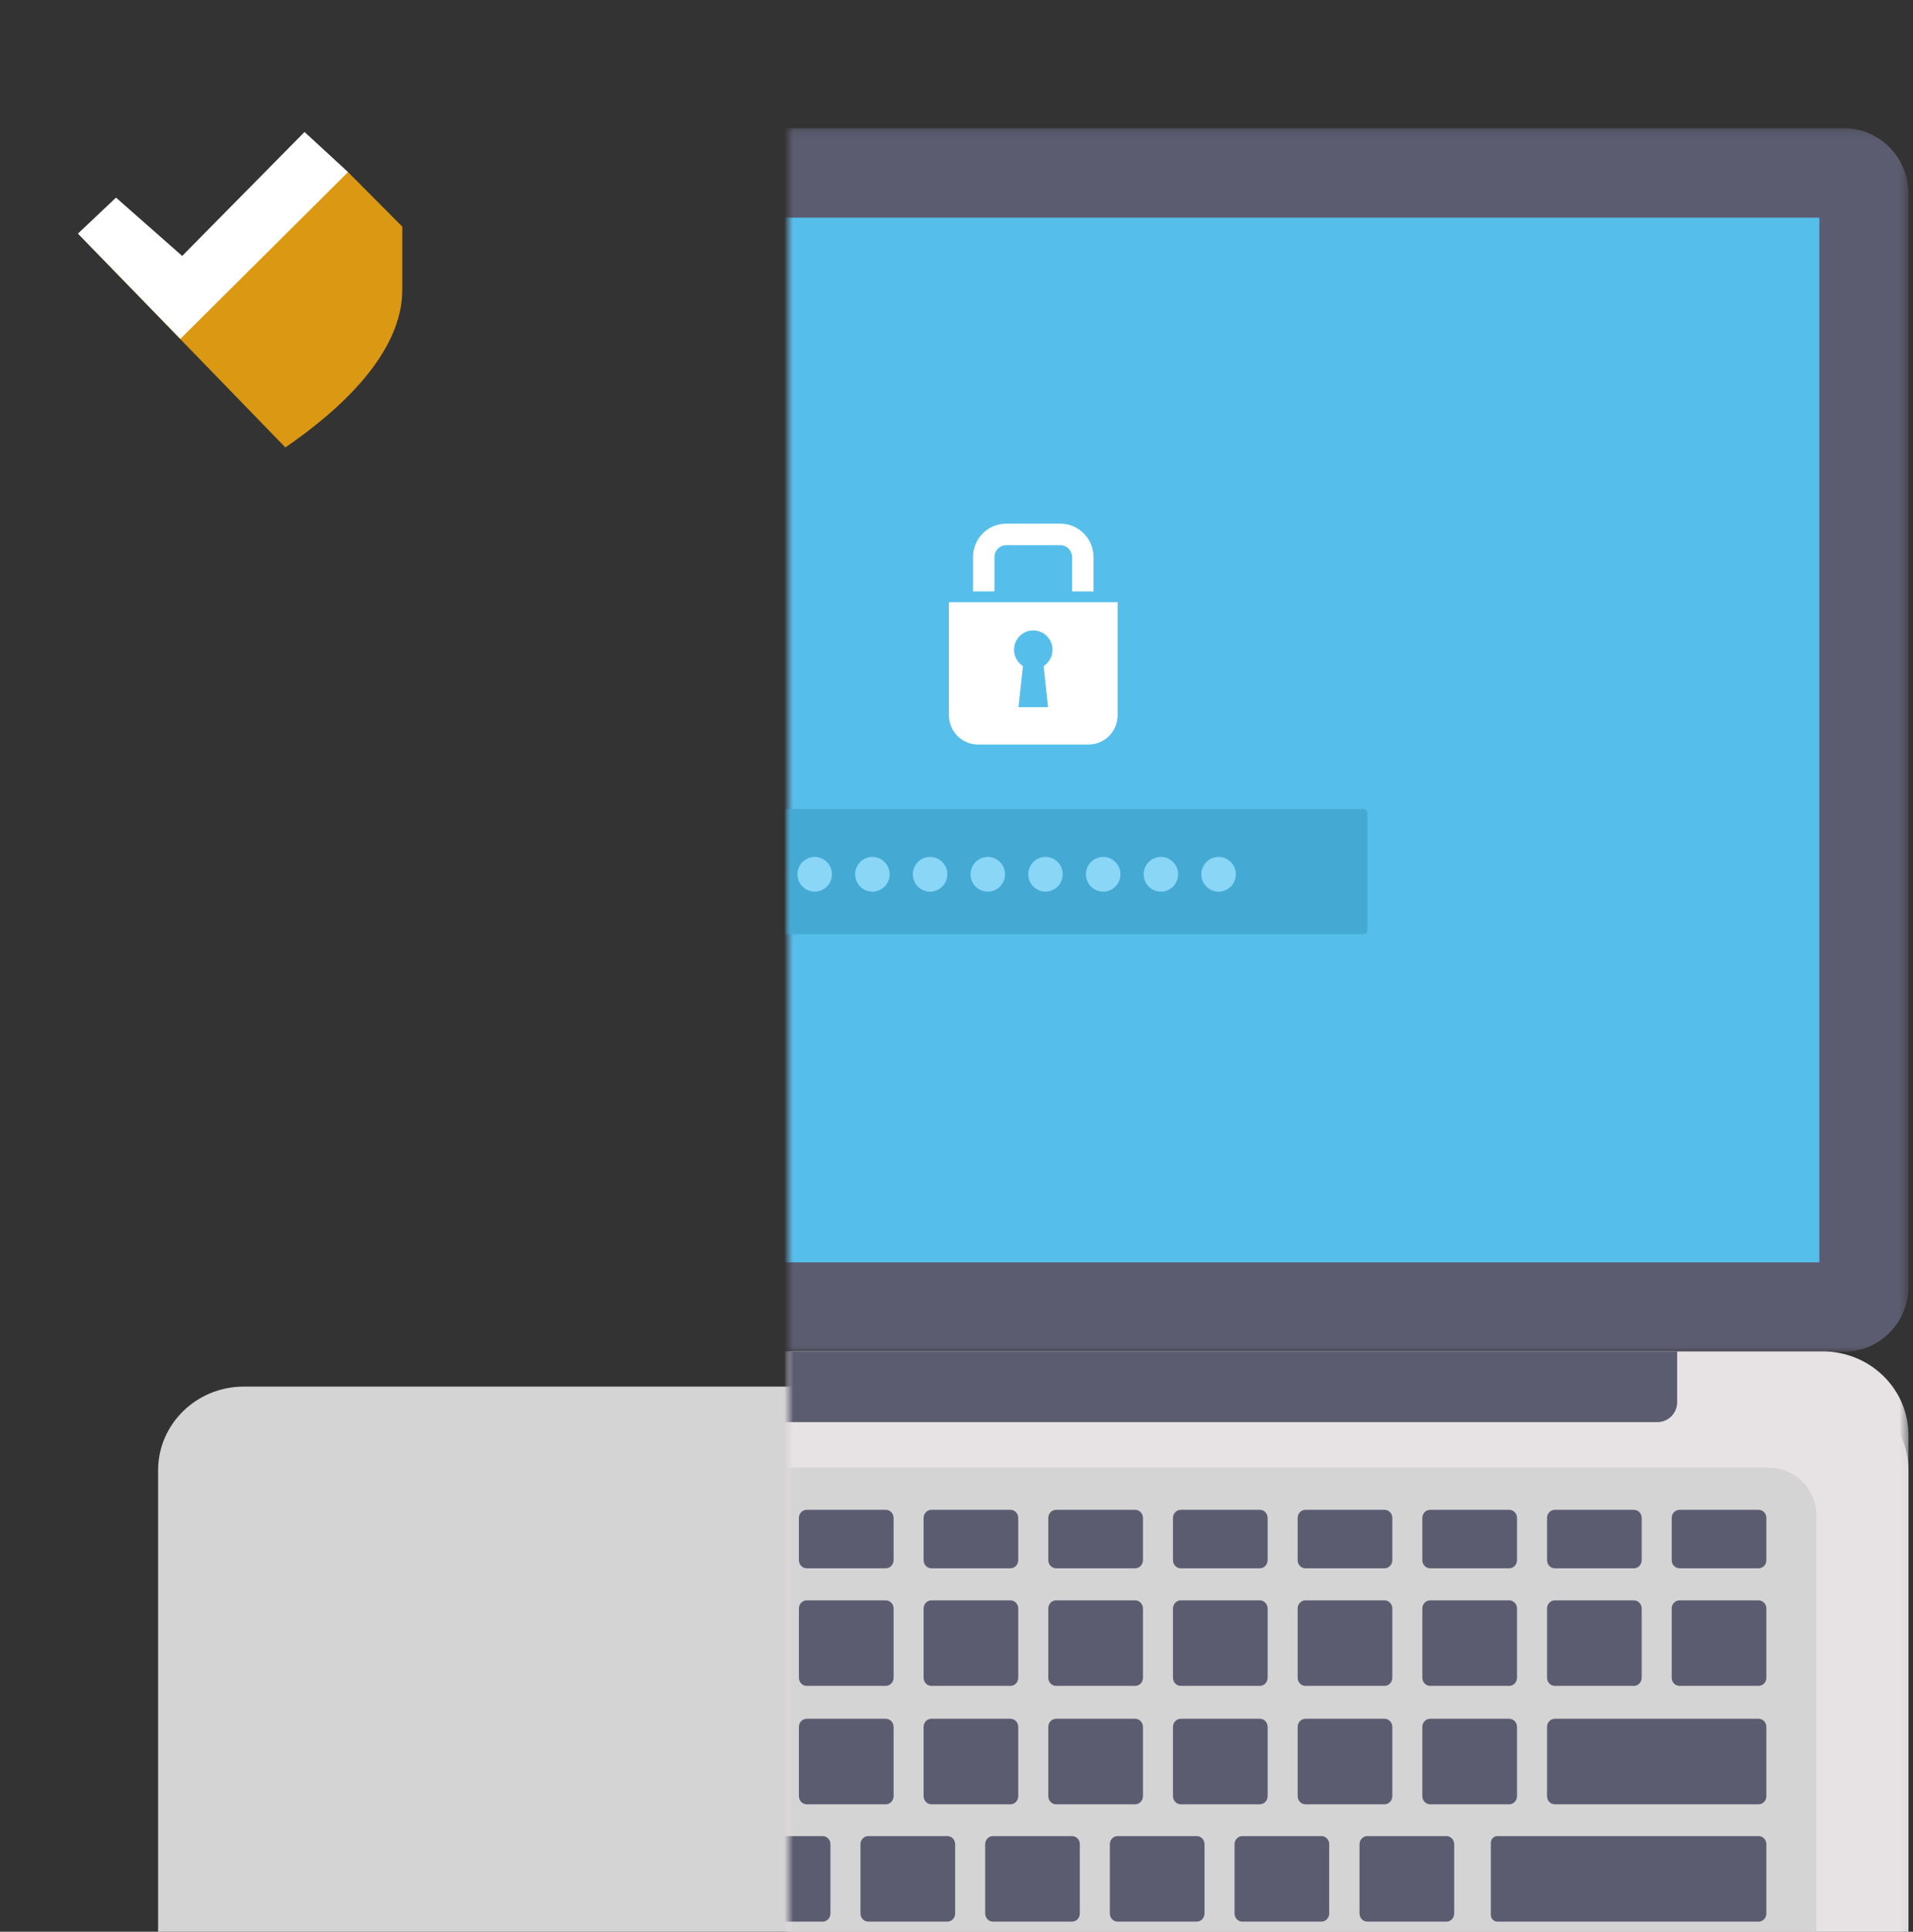 <svg width="211" height="213" viewBox="0 0 211 213" version="1.1" xmlns="http://www.w3.org/2000/svg" xmlns:xlink="http://www.w3.org/1999/xlink">
<rect x="0" y="0" width="211" height="213" fill="#333333" stroke="none"/>
<title>laptop</title>
<desc>Created using Figma</desc>
<g id="Canvas" transform="translate(87 -576)">
<g id="laptop">
<g id="laptop">
<g id="Fill 1">
<use xlink:href="#path0_fill" transform="translate(-69.563 728.888)" fill="#D5D4D5"/>
</g>
<g id="Group 5">
<mask id="mask0_outline" mask-type="alpha">
<g id="Clip 4">
<use xlink:href="#path1_fill" transform="translate(-69.563 590.122)" fill="#FFFFFF"/>
</g>
</mask>
<g id="Fill 3" mask="url(#mask0_outline)">
<use xlink:href="#path2_fill" transform="translate(-69.563 590.122)" fill="#5C5C71"/>
</g>
</g>
<mask id="mask1_outline" mask-type="alpha">
<g id="Clip 7">
<use xlink:href="#path3_fill" transform="translate(-97 567.755)" fill="#FFFFFF"/>
</g>
</mask>
<g id="Fill 6" mask="url(#mask1_outline)">
<use xlink:href="#path4_fill" transform="translate(-59.734 600.002)" fill="#56BEEA"/>
</g>
<g id="Fill 8" mask="url(#mask1_outline)">
<use xlink:href="#path5_fill" transform="translate(-69.563 725.009)" fill="#E7E2E3"/>
</g>
<g id="Fill 9" mask="url(#mask1_outline)">
<use xlink:href="#path6_fill" transform="translate(-59.407 737.829)" fill="#D5D4D5"/>
</g>
<g id="Fill 10" mask="url(#mask1_outline)">
<use xlink:href="#path7_fill" transform="translate(-44.052 725.009)" fill="#5C5C71"/>
</g>
<g id="Fill 11" mask="url(#mask1_outline)">
<use xlink:href="#path8_fill" transform="translate(-53.891 742.474)" fill="#5C5C71"/>
</g>
<g id="Fill 12" mask="url(#mask1_outline)">
<use xlink:href="#path9_fill" transform="translate(-40.14 742.474)" fill="#5C5C71"/>
</g>
<g id="Fill 13" mask="url(#mask1_outline)">
<use xlink:href="#path10_fill" transform="translate(-26.387 742.474)" fill="#5C5C71"/>
</g>
<g id="Fill 14" mask="url(#mask1_outline)">
<use xlink:href="#path11_fill" transform="translate(-12.635 742.474)" fill="#5C5C71"/>
</g>
<g id="Fill 15" mask="url(#mask1_outline)">
<use xlink:href="#path10_fill" transform="translate(1.118 742.474)" fill="#5C5C71"/>
</g>
<g id="Fill 16" mask="url(#mask1_outline)">
<use xlink:href="#path12_fill" transform="translate(14.871 742.474)" fill="#5C5C71"/>
</g>
<g id="Fill 17" mask="url(#mask1_outline)">
<use xlink:href="#path9_fill" transform="translate(28.623 742.474)" fill="#5C5C71"/>
</g>
<g id="Fill 18" mask="url(#mask1_outline)">
<use xlink:href="#path10_fill" transform="translate(42.376 742.474)" fill="#5C5C71"/>
</g>
<g id="Fill 19" mask="url(#mask1_outline)">
<use xlink:href="#path9_fill" transform="translate(56.128 742.474)" fill="#5C5C71"/>
</g>
<g id="Fill 20" mask="url(#mask1_outline)">
<use xlink:href="#path10_fill" transform="translate(69.881 742.474)" fill="#5C5C71"/>
</g>
<g id="Fill 21" mask="url(#mask1_outline)">
<use xlink:href="#path12_fill" transform="translate(83.634 742.474)" fill="#5C5C71"/>
</g>
<g id="Fill 22" mask="url(#mask1_outline)">
<use xlink:href="#path13_fill" transform="translate(97.386 742.474)" fill="#5C5C71"/>
</g>
<g id="Fill 23" mask="url(#mask1_outline)">
<use xlink:href="#path14_fill" transform="translate(-53.891 752.458)" fill="#5C5C71"/>
</g>
<g id="Fill 24" mask="url(#mask1_outline)">
<use xlink:href="#path15_fill" transform="translate(-40.14 752.458)" fill="#5C5C71"/>
</g>
<g id="Fill 25" mask="url(#mask1_outline)">
<use xlink:href="#path16_fill" transform="translate(-26.387 752.458)" fill="#5C5C71"/>
</g>
<g id="Fill 26" mask="url(#mask1_outline)">
<use xlink:href="#path17_fill" transform="translate(-12.635 752.458)" fill="#5C5C71"/>
</g>
<g id="Fill 27" mask="url(#mask1_outline)">
<use xlink:href="#path16_fill" transform="translate(1.118 752.458)" fill="#5C5C71"/>
</g>
<g id="Fill 28" mask="url(#mask1_outline)">
<use xlink:href="#path18_fill" transform="translate(14.871 752.458)" fill="#5C5C71"/>
</g>
<g id="Fill 29" mask="url(#mask1_outline)">
<use xlink:href="#path15_fill" transform="translate(28.623 752.458)" fill="#5C5C71"/>
</g>
<g id="Fill 30" mask="url(#mask1_outline)">
<use xlink:href="#path16_fill" transform="translate(42.376 752.458)" fill="#5C5C71"/>
</g>
<g id="Fill 31" mask="url(#mask1_outline)">
<use xlink:href="#path15_fill" transform="translate(56.128 752.458)" fill="#5C5C71"/>
</g>
<g id="Fill 32" mask="url(#mask1_outline)">
<use xlink:href="#path16_fill" transform="translate(69.881 752.458)" fill="#5C5C71"/>
</g>
<g id="Fill 33" mask="url(#mask1_outline)">
<use xlink:href="#path18_fill" transform="translate(83.634 752.458)" fill="#5C5C71"/>
</g>
<g id="Fill 34" mask="url(#mask1_outline)">
<use xlink:href="#path19_fill" transform="translate(97.386 752.458)" fill="#5C5C71"/>
</g>
<g id="Fill 35" mask="url(#mask1_outline)">
<use xlink:href="#path20_fill" transform="translate(-53.892 765.513)" fill="#5C5C71"/>
</g>
<g id="Fill 36" mask="url(#mask1_outline)">
<use xlink:href="#path21_fill" transform="translate(-26.387 765.513)" fill="#5C5C71"/>
</g>
<g id="Fill 37" mask="url(#mask1_outline)">
<use xlink:href="#path22_fill" transform="translate(-12.635 765.513)" fill="#5C5C71"/>
</g>
<g id="Fill 38" mask="url(#mask1_outline)">
<use xlink:href="#path21_fill" transform="translate(1.118 765.513)" fill="#5C5C71"/>
</g>
<g id="Fill 39" mask="url(#mask1_outline)">
<use xlink:href="#path23_fill" transform="translate(14.871 765.513)" fill="#5C5C71"/>
</g>
<g id="Fill 40" mask="url(#mask1_outline)">
<use xlink:href="#path24_fill" transform="translate(28.623 765.513)" fill="#5C5C71"/>
</g>
<g id="Fill 41" mask="url(#mask1_outline)">
<use xlink:href="#path21_fill" transform="translate(42.376 765.513)" fill="#5C5C71"/>
</g>
<g id="Fill 42" mask="url(#mask1_outline)">
<use xlink:href="#path24_fill" transform="translate(56.128 765.513)" fill="#5C5C71"/>
</g>
<g id="Fill 43" mask="url(#mask1_outline)">
<use xlink:href="#path21_fill" transform="translate(69.881 765.513)" fill="#5C5C71"/>
</g>
<g id="Fill 44" mask="url(#mask1_outline)">
<use xlink:href="#path25_fill" transform="translate(83.634 765.513)" fill="#5C5C71"/>
</g>
<g id="Fill 45" mask="url(#mask1_outline)">
<use xlink:href="#path21_fill" transform="translate(-19.596 778.451)" fill="#5C5C71"/>
</g>
<g id="Fill 46" mask="url(#mask1_outline)">
<use xlink:href="#path24_fill" transform="translate(-5.844 778.451)" fill="#5C5C71"/>
</g>
<g id="Fill 47" mask="url(#mask1_outline)">
<use xlink:href="#path26_fill" transform="translate(7.909 778.451)" fill="#5C5C71"/>
</g>
<g id="Fill 48" mask="url(#mask1_outline)">
<use xlink:href="#path27_fill" transform="translate(21.662 778.451)" fill="#5C5C71"/>
</g>
<g id="Fill 49" mask="url(#mask1_outline)">
<use xlink:href="#path24_fill" transform="translate(35.414 778.451)" fill="#5C5C71"/>
</g>
<g id="Fill 50" mask="url(#mask1_outline)">
<use xlink:href="#path21_fill" transform="translate(49.167 778.451)" fill="#5C5C71"/>
</g>
<g id="Fill 51" mask="url(#mask1_outline)">
<use xlink:href="#path24_fill" transform="translate(62.953 778.451)" fill="#5C5C71"/>
</g>
<g id="Fill 52" mask="url(#mask1_outline)">
<use xlink:href="#path28_fill" transform="translate(77.438 778.451)" fill="#5C5C71"/>
</g>
<g id="Fill 53" mask="url(#mask1_outline)">
<use xlink:href="#path29_fill" transform="translate(-53.891 778.451)" fill="#5C5C71"/>
</g>
<g id="Fill 63" mask="url(#mask1_outline)">
<use xlink:href="#path30_fill" transform="translate(20.323 633.738)" fill="#FFFFFF"/>
</g>
<g id="Fill 64" mask="url(#mask1_outline)">
<use xlink:href="#path31_fill" transform="translate(17.665 642.398)" fill="#FFFFFF"/>
</g>
<g id="Fill 65" mask="url(#mask1_outline)">
<use xlink:href="#path32_fill" transform="translate(-9.886 665.197)" fill="#44AAD4"/>
</g>
<g id="Fill 66" mask="url(#mask1_outline)">
<use xlink:href="#path33_fill" transform="translate(-5.41 670.489)" fill="#8AD6F7"/>
</g>
<g id="Fill 67" mask="url(#mask1_outline)">
<use xlink:href="#path33_fill" transform="translate(0.955 670.489)" fill="#8AD6F7"/>
</g>
<g id="Fill 68" mask="url(#mask1_outline)">
<use xlink:href="#path33_fill" transform="translate(7.319 670.489)" fill="#8AD6F7"/>
</g>
<g id="Fill 69" mask="url(#mask1_outline)">
<use xlink:href="#path33_fill" transform="translate(13.683 670.489)" fill="#8AD6F7"/>
</g>
<g id="Fill 70" mask="url(#mask1_outline)">
<use xlink:href="#path34_fill" transform="translate(20.049 670.489)" fill="#8AD6F7"/>
</g>
<g id="Fill 71" mask="url(#mask1_outline)">
<use xlink:href="#path34_fill" transform="translate(26.413 670.489)" fill="#8AD6F7"/>
</g>
<g id="Fill 72" mask="url(#mask1_outline)">
<use xlink:href="#path34_fill" transform="translate(32.777 670.489)" fill="#8AD6F7"/>
</g>
<g id="Fill 73" mask="url(#mask1_outline)">
<use xlink:href="#path35_fill" transform="translate(39.141 670.489)" fill="#8AD6F7"/>
</g>
<g id="Fill 74" mask="url(#mask1_outline)">
<use xlink:href="#path35_fill" transform="translate(45.505 670.489)" fill="#8AD6F7"/>
</g>
</g>
<g id="shield">
<g id="Group 3">
<mask id="mask2_outline" mask-type="alpha">
<g id="Clip 2">
<use xlink:href="#path36_fill" transform="translate(-87 576.463)" fill="#FFFFFF"/>
</g>
</mask>
<g id="Fill 1" mask="url(#mask2_outline)">
<use xlink:href="#path37_fill" transform="translate(-87 576.463)" fill="#FFCF5D"/>
</g>
</g>
<g id="Group 6">
<mask id="mask3_outline" mask-type="alpha">
<g id="Clip 5">
<use xlink:href="#path38_fill" transform="translate(-64.814 576.463)" fill="#FFFFFF"/>
</g>
</mask>
<g id="Fill 4" mask="url(#mask3_outline)">
<use xlink:href="#path39_fill" transform="translate(-64.814 576.463)" fill="#E9B134"/>
</g>
</g>
<g id="Fill 7">
<use xlink:href="#path40_fill" transform="translate(-78.4 594.975)" fill="#DB9812"/>
</g>
<g id="Fill 9">
<use xlink:href="#path41_fill" transform="translate(-78.403 590.553)" fill="#FFFFFF"/>
</g>
</g>
</g>
</g>
<defs>
<path id="path0_fill" fill-rule="evenodd" d="M 193.062 9.241C 193.062 4.137 188.83 0 183.609 0L 9.453 0C 4.232 0 0 4.137 0 9.241L 0 127.818C 0 132.921 4.232 137.059 9.453 137.059L 183.609 137.059C 188.83 137.059 193.062 132.921 193.062 127.818L 193.062 9.241Z"/>
<path id="path1_fill" fill-rule="evenodd" d="M 193.062 0L 193.062 134.946L 0 134.946L 0 5.71453e-14L 193.062 5.71453e-14L 193.062 0Z"/>
<path id="path2_fill" fill-rule="evenodd" d="M 185.888 134.946L 7.173 134.946C 3.211 134.946 0 131.717 0 127.735L 0 7.211C 0 3.229 3.211 0 7.173 0L 185.888 0C 189.85 0 193.062 3.229 193.062 7.211L 193.062 127.735C 193.062 131.717 189.85 134.946 185.888 134.946Z"/>
<path id="path3_fill" fill-rule="evenodd" d="M 0 298.192L 220.499 298.192L 220.499 0L 0 0L 0 298.192Z"/>
<path id="path4_fill" fill-rule="evenodd" d="M 0 115.187L 173.405 115.187L 173.405 0L 0 0L 0 115.187Z"/>
<path id="path5_fill" fill-rule="evenodd" d="M 193.062 9.241C 193.062 4.137 188.83 0 183.609 0L 9.453 0C 4.232 0 0 4.137 0 9.241L 0 127.818C 0 132.922 4.232 137.059 9.453 137.059L 183.609 137.059C 188.83 137.059 193.062 132.922 193.062 127.818L 193.062 9.241Z"/>
<path id="path6_fill" fill-rule="evenodd" d="M 0 64.208L 0 5.276C 0 2.361 2.35 0 5.248 0L 167.503 0C 170.401 0 172.751 2.361 172.751 5.276L 172.751 64.208C 172.751 67.122 170.401 69.485 167.503 69.485L 5.248 69.485C 2.35 69.485 0 67.122 0 64.208Z"/>
<path id="path7_fill" fill-rule="evenodd" d="M 0 0L 0 5.605C 0 6.815 0.977 7.797 2.182 7.797L 139.858 7.797C 141.062 7.797 142.04 6.815 142.04 5.605L 142.04 0L 0 0Z"/>
<path id="path8_fill" fill-rule="evenodd" d="M 9.563 0L 0.877 0C 0.392 0 0 0.395 0 0.883L 0 5.569C 0 6.056 0.392 6.451 0.877 6.451L 9.563 6.451C 10.048 6.451 10.441 6.056 10.441 5.569L 10.441 0.883C 10.441 0.395 10.048 0 9.563 0Z"/>
<path id="path9_fill" fill-rule="evenodd" d="M 9.584 0L 0.859 0C 0.385 0 0 0.404 0 0.902L 0 5.549C 0 6.048 0.385 6.451 0.859 6.451L 9.584 6.451C 10.058 6.451 10.442 6.048 10.442 5.549L 10.442 0.902C 10.442 0.404 10.058 0 9.584 0Z"/>
<path id="path10_fill" fill-rule="evenodd" d="M 9.583 0L 0.858 0C 0.385 0 0 0.404 0 0.902L 0 5.549C 0 6.048 0.385 6.451 0.858 6.451L 9.583 6.451C 10.058 6.451 10.442 6.048 10.442 5.549L 10.442 0.902C 10.442 0.404 10.058 0 9.583 0Z"/>
<path id="path11_fill" fill-rule="evenodd" d="M 9.584 0L 0.859 0C 0.385 0 0 0.404 0 0.902L 0 5.549C 0 6.048 0.385 6.451 0.859 6.451L 9.584 6.451C 10.059 6.451 10.442 6.048 10.442 5.549L 10.442 0.902C 10.442 0.404 10.059 0 9.584 0Z"/>
<path id="path12_fill" fill-rule="evenodd" d="M 9.583 0L 0.858 0C 0.384 0 0 0.404 0 0.902L 0 5.549C 0 6.048 0.384 6.451 0.858 6.451L 9.583 6.451C 10.058 6.451 10.441 6.048 10.441 5.549L 10.441 0.902C 10.441 0.404 10.058 0 9.583 0Z"/>
<path id="path13_fill" fill-rule="evenodd" d="M 9.564 0L 0.877 0C 0.393 0 0 0.395 0 0.883L 0 5.569C 0 6.056 0.393 6.451 0.877 6.451L 9.564 6.451C 10.049 6.451 10.442 6.056 10.442 5.569L 10.442 0.883C 10.442 0.395 10.049 0 9.564 0Z"/>
<path id="path14_fill" fill-rule="evenodd" d="M 9.563 0L 0.877 0C 0.392 0 0 0.395 0 0.883L 0 8.549C 0 9.038 0.392 9.432 0.877 9.432L 9.563 9.432C 10.048 9.432 10.441 9.038 10.441 8.549L 10.441 0.883C 10.441 0.395 10.048 0 9.563 0Z"/>
<path id="path15_fill" fill-rule="evenodd" d="M 9.584 0L 0.859 0C 0.385 0 0 0.404 0 0.902L 0 8.53C 0 9.029 0.385 9.432 0.859 9.432L 9.584 9.432C 10.058 9.432 10.442 9.029 10.442 8.53L 10.442 0.902C 10.442 0.404 10.058 0 9.584 0Z"/>
<path id="path16_fill" fill-rule="evenodd" d="M 9.583 0L 0.858 0C 0.385 0 0 0.404 0 0.902L 0 8.53C 0 9.029 0.385 9.432 0.858 9.432L 9.583 9.432C 10.058 9.432 10.442 9.029 10.442 8.53L 10.442 0.902C 10.442 0.404 10.058 0 9.583 0Z"/>
<path id="path17_fill" fill-rule="evenodd" d="M 9.584 0L 0.859 0C 0.385 0 0 0.404 0 0.902L 0 8.53C 0 9.029 0.385 9.432 0.859 9.432L 9.584 9.432C 10.059 9.432 10.442 9.029 10.442 8.53L 10.442 0.902C 10.442 0.404 10.059 0 9.584 0Z"/>
<path id="path18_fill" fill-rule="evenodd" d="M 9.583 0L 0.858 0C 0.384 0 0 0.404 0 0.902L 0 8.53C 0 9.029 0.384 9.432 0.858 9.432L 9.583 9.432C 10.058 9.432 10.441 9.029 10.441 8.53L 10.441 0.902C 10.441 0.404 10.058 0 9.583 0Z"/>
<path id="path19_fill" fill-rule="evenodd" d="M 9.564 0L 0.877 0C 0.393 0 0 0.395 0 0.883L 0 8.549C 0 9.038 0.393 9.432 0.877 9.432L 9.564 9.432C 10.049 9.432 10.442 9.038 10.442 8.549L 10.442 0.883C 10.442 0.395 10.049 0 9.564 0Z"/>
<path id="path20_fill" fill-rule="evenodd" d="M 23.336 0L 9.583 0L 8.383 0L 0.858 0C 0.384 0 0 0.404 0 0.902L 0 8.53C 0 9.029 0.384 9.433 0.858 9.433L 8.383 9.433L 9.583 9.433L 23.336 9.433C 23.81 9.433 24.194 9.029 24.194 8.53L 24.194 0.902C 24.194 0.404 23.81 0 23.336 0Z"/>
<path id="path21_fill" fill-rule="evenodd" d="M 9.583 0L 0.858 0C 0.385 0 0 0.404 0 0.902L 0 8.53C 0 9.029 0.385 9.433 0.858 9.433L 9.583 9.433C 10.058 9.433 10.442 9.029 10.442 8.53L 10.442 0.902C 10.442 0.404 10.058 0 9.583 0Z"/>
<path id="path22_fill" fill-rule="evenodd" d="M 9.584 0L 0.859 0C 0.385 0 0 0.404 0 0.902L 0 8.53C 0 9.029 0.385 9.433 0.859 9.433L 9.584 9.433C 10.059 9.433 10.442 9.029 10.442 8.53L 10.442 0.902C 10.442 0.404 10.059 0 9.584 0Z"/>
<path id="path23_fill" fill-rule="evenodd" d="M 9.583 0L 0.858 0C 0.384 0 0 0.404 0 0.902L 0 8.53C 0 9.029 0.384 9.433 0.858 9.433L 9.583 9.433C 10.058 9.433 10.441 9.029 10.441 8.53L 10.441 0.902C 10.441 0.404 10.058 0 9.583 0Z"/>
<path id="path24_fill" fill-rule="evenodd" d="M 9.584 0L 0.859 0C 0.385 0 0 0.404 0 0.902L 0 8.53C 0 9.029 0.385 9.433 0.859 9.433L 9.584 9.433C 10.058 9.433 10.442 9.029 10.442 8.53L 10.442 0.902C 10.442 0.404 10.058 0 9.584 0Z"/>
<path id="path25_fill" fill-rule="evenodd" d="M 23.336 0L 9.583 0L 7.181 0L 0.858 0C 0.384 0 0 0.404 0 0.902L 0 8.53C 0 9.029 0.384 9.433 0.858 9.433L 7.181 9.433L 9.583 9.433L 23.336 9.433C 23.81 9.433 24.194 9.029 24.194 8.53L 24.194 0.902C 24.194 0.404 23.81 0 23.336 0Z"/>
<path id="path26_fill" fill-rule="evenodd" d="M 9.583 0L 0.859 0C 0.385 0 0 0.404 0 0.902L 0 8.53C 0 9.029 0.385 9.433 0.859 9.433L 9.583 9.433C 10.058 9.433 10.442 9.029 10.442 8.53L 10.442 0.902C 10.442 0.404 10.058 0 9.583 0Z"/>
<path id="path27_fill" fill-rule="evenodd" d="M 9.583 0L 0.858 0C 0.384 0 0 0.404 0 0.902L 0 8.53C 0 9.029 0.384 9.433 0.858 9.433L 9.583 9.433C 10.058 9.433 10.442 9.029 10.442 8.53L 10.442 0.902C 10.442 0.404 10.058 0 9.583 0Z"/>
<path id="path28_fill" fill-rule="evenodd" d="M 29.532 0L 0.714 0C 0.319 0 0 0.336 0 0.749L 0 8.684C 0 9.097 0.319 9.433 0.714 9.433L 29.532 9.433C 30.006 9.433 30.39 9.029 30.39 8.53L 30.39 0.902C 30.39 0.404 30.006 0 29.532 0Z"/>
<path id="path29_fill" fill-rule="evenodd" d="M 29.531 0L 0.713 0C 0.319 0 0 0.336 0 0.749L 0 8.684C 0 9.097 0.319 9.433 0.713 9.433L 29.531 9.433C 30.006 9.433 30.389 9.029 30.389 8.53L 30.389 0.902C 30.389 0.404 30.006 0 29.531 0Z"/>
<path id="path30_fill" fill-rule="evenodd" d="M 2.362 7.471L 2.362 3.684C 2.362 2.963 2.947 2.375 3.665 2.375L 9.624 2.375C 10.342 2.375 10.926 2.963 10.926 3.684L 10.926 7.471L 13.29 7.471L 13.29 3.684C 13.29 1.65 11.648 0 9.624 0L 3.665 0C 1.64 0 0 1.65 0 3.684L 0 7.471L 2.362 7.471Z"/>
<path id="path31_fill" fill-rule="evenodd" d="M 10.934 11.578L 7.673 11.578L 8.164 7.048C 7.575 6.669 7.18 6.008 7.18 5.252C 7.18 4.073 8.131 3.116 9.303 3.116C 10.476 3.116 11.426 4.073 11.426 5.252C 11.426 6.008 11.033 6.669 10.442 7.048L 10.934 11.578ZM 0 0L 0 12.469C 0 14.251 1.438 15.696 3.21 15.696L 15.397 15.696C 17.169 15.696 18.606 14.251 18.606 12.469L 18.606 0L 0 0Z"/>
<path id="path32_fill" fill-rule="evenodd" d="M 73.288 0L 0.419 0C 0.187 0 0 0.189 0 0.421L 0 13.394C 0 13.627 0.187 13.815 0.419 13.815L 73.288 13.815C 73.519 13.815 73.708 13.627 73.708 13.394L 73.708 0.421C 73.708 0.189 73.519 0 73.288 0Z"/>
<path id="path33_fill" fill-rule="evenodd" d="M 3.805 1.912C 3.805 2.968 2.953 3.824 1.903 3.824C 0.852 3.824 0 2.968 0 1.912C 0 0.856 0.852 0 1.903 0C 2.953 0 3.805 0.856 3.805 1.912Z"/>
<path id="path34_fill" fill-rule="evenodd" d="M 3.804 1.912C 3.804 2.968 2.952 3.824 1.902 3.824C 0.852 3.824 0 2.968 0 1.912C 0 0.856 0.852 0 1.902 0C 2.952 0 3.804 0.856 3.804 1.912Z"/>
<path id="path35_fill" fill-rule="evenodd" d="M 3.804 1.912C 3.804 2.968 2.952 3.824 1.903 3.824C 0.852 3.824 0 2.968 0 1.912C 0 0.856 0.852 0 1.903 0C 2.952 0 3.804 0.856 3.804 1.912Z"/>
<path id="path36_fill" fill-rule="evenodd" d="M 8.96858e-21 0L 8.96858e-21 54.242L 44.368 54.242L 44.368 0L 8.96858e-21 0Z"/>
<path id="path37_fill" fill-rule="evenodd" d="M 44.368 7.139L 44.368 31.501C 44.368 38.465 37.556 44.698 31.476 48.872C 26.692 52.161 22.366 54.167 22.19 54.242L 22.184 54.242C 22.184 54.242 0 43.955 0 31.501L 0 7.139L 22.19 0L 44.368 7.139Z"/>
<path id="path38_fill" fill-rule="evenodd" d="M 22.183 54.244L 22.183 0L 0 9.45419e-15L 0 54.244L 22.183 54.244Z"/>
<path id="path39_fill" fill-rule="evenodd" d="M 0.003 0L 0 0.001L 0 54.244L 0.003 54.244C 0.391 54.081 22.184 43.952 22.184 31.5L 22.184 7.136L 0.003 0Z"/>
<path id="path40_fill" fill-rule="evenodd" d="M 35.768 6.011L 35.768 12.988C 35.768 19.952 28.956 26.185 22.876 30.359L 0 6.781L 14.538 12.056L 29.789 0L 35.768 6.011Z"/>
<path id="path41_fill" fill-rule="evenodd" d="M 0 11.205L 11.296 22.812L 29.791 4.421L 24.992 0L 11.496 13.668L 4.199 7.236L 0 11.205Z"/>
</defs>
</svg>
